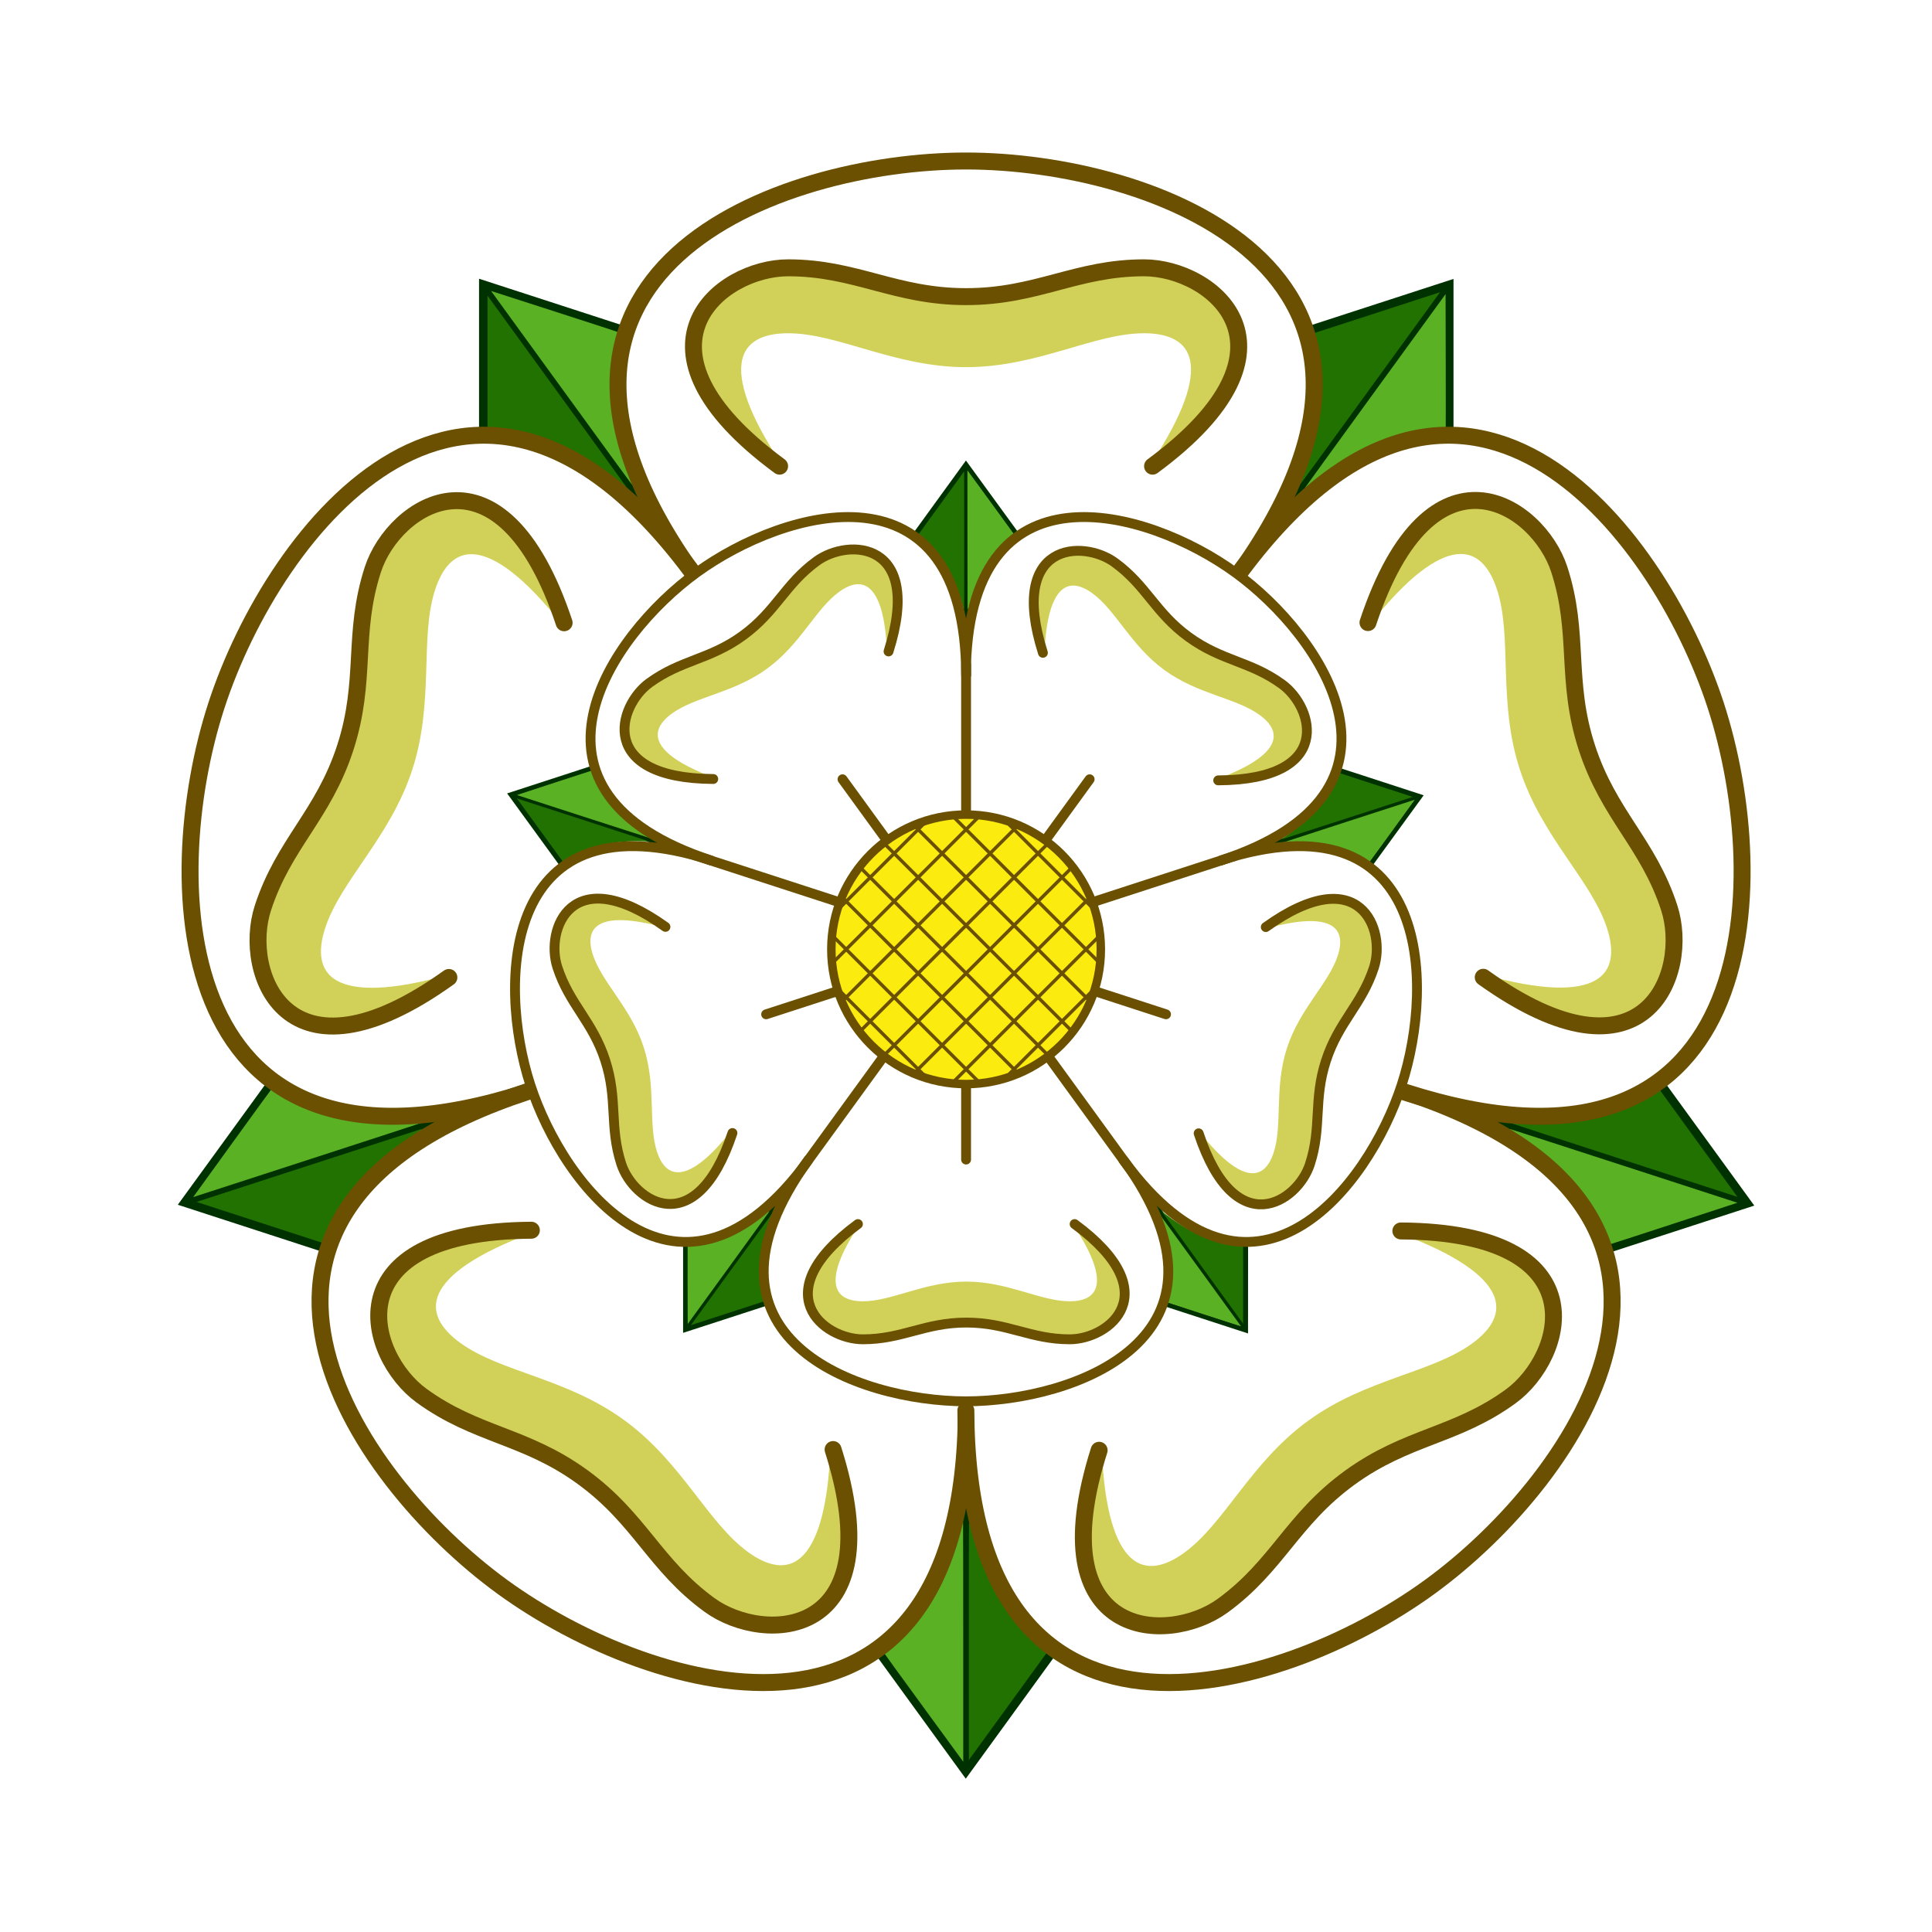 <svg:svg xmlns:dc="http://purl.org/dc/elements/1.1/" xmlns:ns1="http://sodipodi.sourceforge.net/DTD/sodipodi-0.dtd" xmlns:ns2="http://www.inkscape.org/namespaces/inkscape" xmlns:ns4="http://creativecommons.org/ns#" xmlns:ns6="http://www.openswatchbook.org/uri/2009/osb" xmlns:rdf="http://www.w3.org/1999/02/22-rdf-syntax-ns#" xmlns:svg="http://www.w3.org/2000/svg" height="1139.584" id="svg2985" version="1.1" viewBox="-104.814 -89.965 1139.584 1139.584" width="1139.584" ns1:docname="YorkshireRose.svg" ns2:version="0.91 r13725">
  <svg:defs id="defs2989">
    <svg:linearGradient id="linearGradient6445" ns6:paint="solid">
      <svg:stop id="stop6447" offset="0" style="stop-color:#000000;stop-opacity:1;" />
    </svg:linearGradient>
    <svg:linearGradient id="linearGradient5439" ns6:paint="solid">
      <svg:stop id="stop5441" offset="0" style="stop-color:#93b76b;stop-opacity:1;" />
    </svg:linearGradient>
    <svg:filter id="filter5728" ns2:collect="always">
      <svg:feGaussianBlur id="feGaussianBlur5730" stdDeviation="3.29" ns2:collect="always" />
    </svg:filter>
  </svg:defs>
  <ns1:namedview bordercolor="#666666" borderopacity="1" fit-margin-bottom="0" fit-margin-left="0" fit-margin-right="0" fit-margin-top="0" gridtolerance="10" guidetolerance="10" id="namedview2987" objecttolerance="10" pagecolor="#ffffff" showgrid="false" showguides="true" ns2:current-layer="svg2985" ns2:cx="182.45979" ns2:cy="498.90683" ns2:guide-bbox="true" ns2:pageopacity="0" ns2:pageshadow="2" ns2:window-height="837" ns2:window-maximized="1" ns2:window-width="1600" ns2:window-x="-8" ns2:window-y="-8" ns2:zoom="0.522">
    <ns2:grid id="grid2995" originx="-534.973" originy="-101.093" type="xygrid" />
  </ns1:namedview>
  <svg:g id="g4256" transform="translate(2.186,0)">
    <svg:g id="g5864" style="stroke-linecap:round" transform="matrix(-0.809,0.588,-0.588,-0.809,1630.407,375.715)" ns2:transform-center-x="0.15805084" ns2:transform-center-y="397.64079">
      <svg:path d="m 1182.582,358.697 100.599,-138.463" id="path5866" style="fill:none;stroke:#003100;stroke-width:5;stroke-linecap:round;stroke-linejoin:miter;stroke-miterlimit:4;stroke-dasharray:none;stroke-opacity:1" ns1:nodetypes="cc" ns2:connector-curvature="0" />
      <svg:path d="m 1197.538,335.154 c 0.148,-0.121 18.871,-25.828 41.607,-57.126 l 41.334,-56.908 -38.171,12.301 c -20.994,6.765 -38.205,12.367 -38.245,12.45 -0.041,0.081 0.452,2.319 1.097,4.973 3.775,15.546 4.357,30.968 1.801,47.642 -1.627,10.611 -4.641,22.284 -8.395,32.515 -1.396,3.805 -1.597,4.613 -1.03,4.151 l 0,0 z" id="path5868" style="fill:#217200;fill-opacity:1;stroke:none;stroke-linecap:round" ns2:connector-curvature="0" />
      <svg:path d="m 1285,305 0,-87 -82.742,26.884" id="path5870" style="fill:none;stroke:#003100;stroke-width:5;stroke-linecap:round;stroke-linejoin:miter;stroke-miterlimit:4;stroke-dasharray:none;stroke-opacity:1" ns1:nodetypes="ccc" ns2:connector-curvature="0" />
      <svg:path d="m 1200.001,337.651 c 0.069,-0.178 18.732,-25.929 41.473,-57.223 l 41.347,-56.899 0.096,40.104 c 0.054,22.057 0.044,40.156 -0.022,40.221 -0.064,0.064 -2.345,0.287 -5.069,0.494 -15.951,1.214 -30.799,5.425 -45.866,13.01 -9.588,4.826 -19.759,11.3 -28.33,18.032 -3.188,2.504 -3.894,2.944 -3.63,2.263 l 0,0 z" id="path5872" style="fill:#5ab124;fill-opacity:1;stroke:none;stroke-linecap:round" ns2:connector-curvature="0" />
    </svg:g>
    <svg:g id="g5854" style="stroke-linecap:round" transform="matrix(-0.809,-0.588,0.588,-0.809,913.309,1551.286)" ns2:transform-center-x="378.20329" ns2:transform-center-y="127.86584">
      <svg:path d="m 1182.582,358.697 100.599,-138.463" id="path5856" style="fill:none;stroke:#003100;stroke-width:5;stroke-linecap:round;stroke-linejoin:miter;stroke-miterlimit:4;stroke-dasharray:none;stroke-opacity:1" ns1:nodetypes="cc" ns2:connector-curvature="0" />
      <svg:path d="m 1197.538,335.154 c 0.148,-0.121 18.871,-25.828 41.607,-57.126 l 41.334,-56.908 -38.171,12.301 c -20.994,6.765 -38.205,12.367 -38.245,12.45 -0.041,0.081 0.452,2.319 1.097,4.973 3.775,15.546 4.357,30.968 1.801,47.642 -1.627,10.611 -4.641,22.284 -8.395,32.515 -1.396,3.805 -1.597,4.613 -1.03,4.151 l 0,0 z" id="path5858" style="fill:#217200;fill-opacity:1;stroke:none;stroke-linecap:round" ns2:connector-curvature="0" />
      <svg:path d="m 1285,305 0,-87 -82.742,26.884" id="path5860" style="fill:none;stroke:#003100;stroke-width:5;stroke-linecap:round;stroke-linejoin:miter;stroke-miterlimit:4;stroke-dasharray:none;stroke-opacity:1" ns1:nodetypes="ccc" ns2:connector-curvature="0" />
      <svg:path d="m 1200.001,337.651 c 0.069,-0.178 18.732,-25.929 41.473,-57.223 l 41.347,-56.899 0.096,40.104 c 0.054,22.057 0.044,40.156 -0.022,40.221 -0.064,0.064 -2.345,0.287 -5.069,0.494 -15.951,1.214 -30.799,5.425 -45.866,13.01 -9.588,4.826 -19.759,11.3 -28.33,18.032 -3.188,2.504 -3.894,2.944 -3.63,2.263 l 0,0 z" id="path5862" style="fill:#5ab124;fill-opacity:1;stroke:none;stroke-linecap:round" ns2:connector-curvature="0" />
    </svg:g>
    <svg:g id="g5844" style="stroke-linecap:round" transform="matrix(0.309,-0.951,0.951,0.309,-426.321,1232.556)" ns2:transform-center-x="233.66344" ns2:transform-center-y="-321.74457">
      <svg:path d="m 1182.582,358.697 100.599,-138.463" id="path5846" style="fill:none;stroke:#003100;stroke-width:5;stroke-linecap:round;stroke-linejoin:miter;stroke-miterlimit:4;stroke-dasharray:none;stroke-opacity:1" ns1:nodetypes="cc" ns2:connector-curvature="0" />
      <svg:path d="m 1197.538,335.154 c 0.148,-0.121 18.871,-25.828 41.607,-57.126 l 41.334,-56.908 -38.171,12.301 c -20.994,6.765 -38.205,12.367 -38.245,12.45 -0.041,0.081 0.452,2.319 1.097,4.973 3.775,15.546 4.357,30.968 1.801,47.642 -1.627,10.611 -4.641,22.284 -8.395,32.515 -1.396,3.805 -1.597,4.613 -1.03,4.151 l 0,0 z" id="path5848" style="fill:#217200;fill-opacity:1;stroke:none;stroke-linecap:round" ns2:connector-curvature="0" />
      <svg:path d="m 1285,305 0,-87 -82.742,26.884" id="path5850" style="fill:none;stroke:#003100;stroke-width:5;stroke-linecap:round;stroke-linejoin:miter;stroke-miterlimit:4;stroke-dasharray:none;stroke-opacity:1" ns1:nodetypes="ccc" ns2:connector-curvature="0" />
      <svg:path d="m 1200.001,337.651 c 0.069,-0.178 18.732,-25.929 41.473,-57.223 l 41.347,-56.899 0.096,40.104 c 0.054,22.057 0.044,40.156 -0.022,40.221 -0.064,0.064 -2.345,0.287 -5.069,0.494 -15.951,1.214 -30.799,5.425 -45.866,13.01 -9.588,4.826 -19.759,11.3 -28.33,18.032 -3.188,2.504 -3.894,2.944 -3.63,2.263 l 0,0 z" id="path5852" style="fill:#5ab124;fill-opacity:1;stroke:none;stroke-linecap:round" ns2:connector-curvature="0" />
    </svg:g>
    <svg:path d="m 292.841,410 170,-120 170,120 -70,200 -205,0 z" id="path6303" style="fill:#ffffff;fill-opacity:1;stroke:none;stroke-width:1px;stroke-linecap:round;stroke-linejoin:miter;stroke-opacity:1" ns1:nodetypes="cccccc" ns2:connector-curvature="0" />
    <svg:g id="g5838" style="stroke-linecap:round" transform="translate(-537.159,-140)" ns2:transform-center-x="-233.79125" ns2:transform-center-y="-321.65165">
      <svg:path d="m 1182.582,358.697 100.599,-138.463" id="path2999-1-7" style="fill:none;stroke:#003100;stroke-width:5;stroke-linecap:round;stroke-linejoin:miter;stroke-miterlimit:4;stroke-dasharray:none;stroke-opacity:1" ns1:nodetypes="cc" ns2:connector-curvature="0" />
      <svg:path d="m 1197.538,335.154 c 0.148,-0.121 18.871,-25.828 41.607,-57.126 l 41.334,-56.908 -38.171,12.301 c -20.994,6.765 -38.205,12.367 -38.245,12.45 -0.041,0.081 0.452,2.319 1.097,4.973 3.775,15.546 4.357,30.968 1.801,47.642 -1.627,10.611 -4.641,22.284 -8.395,32.515 -1.396,3.805 -1.597,4.613 -1.03,4.151 l 0,0 z" id="path5816" style="fill:#217200;fill-opacity:1;stroke:none;stroke-linecap:round" ns2:connector-curvature="0" />
      <svg:path d="m 1285,305 0,-87 -82.742,26.884" id="path5792" style="fill:none;stroke:#003100;stroke-width:5;stroke-linecap:round;stroke-linejoin:miter;stroke-miterlimit:4;stroke-dasharray:none;stroke-opacity:1" ns1:nodetypes="ccc" ns2:connector-curvature="0" />
      <svg:path d="m 1200.001,337.651 c 0.069,-0.178 18.732,-25.929 41.473,-57.223 l 41.347,-56.899 0.096,40.104 c 0.054,22.057 0.044,40.156 -0.022,40.221 -0.064,0.064 -2.345,0.287 -5.069,0.494 -15.951,1.214 -30.799,5.425 -45.866,13.01 -9.588,4.826 -19.759,11.3 -28.33,18.032 -3.188,2.504 -3.894,2.944 -3.63,2.263 l 0,0 z" id="path5814" style="fill:#5ab124;fill-opacity:1;stroke:none;stroke-linecap:round" ns2:connector-curvature="0" />
    </svg:g>
    <svg:g id="g5874" style="stroke-linecap:round" transform="matrix(0.309,0.951,-0.951,0.309,733.968,-669.557)" ns2:transform-center-x="-378.15449" ns2:transform-center-y="128.16651">
      <svg:path d="m 1182.582,358.697 100.599,-138.463" id="path5876" style="fill:none;stroke:#003100;stroke-width:5;stroke-linecap:round;stroke-linejoin:miter;stroke-miterlimit:4;stroke-dasharray:none;stroke-opacity:1" ns1:nodetypes="cc" ns2:connector-curvature="0" />
      <svg:path d="m 1197.538,335.154 c 0.148,-0.121 18.871,-25.828 41.607,-57.126 l 41.334,-56.908 -38.171,12.301 c -20.994,6.765 -38.205,12.367 -38.245,12.45 -0.041,0.081 0.452,2.319 1.097,4.973 3.775,15.546 4.357,30.968 1.801,47.642 -1.627,10.611 -4.641,22.284 -8.395,32.515 -1.396,3.805 -1.597,4.613 -1.03,4.151 l 0,0 z" id="path5878" style="fill:#217200;fill-opacity:1;stroke:none;stroke-linecap:round" ns2:connector-curvature="0" />
      <svg:path d="m 1285,305 0,-87 -82.742,26.884" id="path5880" style="fill:none;stroke:#003100;stroke-width:5;stroke-linecap:round;stroke-linejoin:miter;stroke-miterlimit:4;stroke-dasharray:none;stroke-opacity:1" ns1:nodetypes="ccc" ns2:connector-curvature="0" />
      <svg:path d="m 1200.001,337.651 c 0.069,-0.178 18.732,-25.929 41.473,-57.223 l 41.347,-56.899 0.096,40.104 c 0.054,22.057 0.044,40.156 -0.022,40.221 -0.064,0.064 -2.345,0.287 -5.069,0.494 -15.951,1.214 -30.799,5.425 -45.866,13.01 -9.588,4.826 -19.759,11.3 -28.33,18.032 -3.188,2.504 -3.894,2.944 -3.63,2.263 l 0,0 z" id="path5882" style="fill:#5ab124;fill-opacity:1;stroke:none;stroke-linecap:round" ns2:connector-curvature="0" />
    </svg:g>
    <svg:g id="g5637" style="fill:#ffffff;fill-opacity:1;stroke:#6a5000;stroke-linecap:round;stroke-opacity:1" transform="translate(-537.159,-140)" ns2:transform-center-y="-16.253018">
      <svg:path d="m 840,390 c -130,-180 50,-245 160,-245 110,0 290,65 160,245" id="path5479" style="fill:#ffffff;fill-opacity:1;stroke:#6a5000;stroke-width:10;stroke-linecap:round;stroke-linejoin:miter;stroke-miterlimit:4;stroke-dasharray:none;stroke-opacity:1" ns1:nodetypes="czc" ns2:connector-curvature="0" ns2:transform-center-y="-342.5" />
      <svg:path d="M 741.325,694.185 C 529.962,762.2 523.767,570.923 557.759,466.307 591.751,361.691 709.192,210.587 840.21,389.847" id="path5629" style="fill:#ffffff;fill-opacity:1;stroke:#6a5000;stroke-width:10;stroke-linecap:round;stroke-linejoin:miter;stroke-miterlimit:4;stroke-dasharray:none;stroke-opacity:1" ns1:nodetypes="czc" ns2:connector-curvature="0" ns2:transform-center-x="308.76435" ns2:transform-center-y="-102.39031" />
      <svg:path d="M 1000.13,882.029 C 999.501,1104.064 815.672,1050.849 726.68,986.193 637.688,921.537 530.271,763.149 741.245,693.938" id="path5631" style="fill:#ffffff;fill-opacity:1;stroke:#6a5000;stroke-width:10;stroke-linecap:round;stroke-linejoin:miter;stroke-miterlimit:4;stroke-dasharray:none;stroke-opacity:1" ns1:nodetypes="czc" ns2:connector-curvature="0" ns2:transform-center-x="190.47535" ns2:transform-center-y="258.21602" />
      <svg:path d="m 1258.755,693.938 c 210.974,69.211 103.556,227.598 14.565,292.255 -88.992,64.656 -272.821,117.872 -273.45,-104.164" id="path5633" style="fill:#ffffff;fill-opacity:1;stroke:#6a5000;stroke-width:10;stroke-linecap:round;stroke-linejoin:miter;stroke-miterlimit:4;stroke-dasharray:none;stroke-opacity:1" ns1:nodetypes="czc" ns2:connector-curvature="0" ns2:transform-center-x="-190.47534" ns2:transform-center-y="258.21603" />
      <svg:path d="m 1159.79,389.847 c 131.018,-179.26 248.46,-28.156 282.452,76.46 33.992,104.616 27.796,295.892 -183.566,227.878" id="path5635" style="fill:#ffffff;fill-opacity:1;stroke:#6a5000;stroke-width:10;stroke-linecap:round;stroke-linejoin:miter;stroke-miterlimit:4;stroke-dasharray:none;stroke-opacity:1" ns1:nodetypes="czc" ns2:connector-curvature="0" ns2:transform-center-x="-308.76437" ns2:transform-center-y="-102.39029" />
    </svg:g>
    <svg:g id="g6173" style="stroke-linecap:round" transform="matrix(-0.581,0,0,-0.581,1043.958,820.869)" ns2:transform-center-x="233.66344" ns2:transform-center-y="-321.74457">
      <svg:path d="m 1182.582,358.697 100.599,-138.463" id="path6175" style="fill:none;stroke:#003100;stroke-width:5;stroke-linecap:round;stroke-linejoin:miter;stroke-miterlimit:4;stroke-dasharray:none;stroke-opacity:1" ns1:nodetypes="cc" ns2:connector-curvature="0" />
      <svg:path d="m 1197.538,335.154 c 0.148,-0.121 18.871,-25.828 41.607,-57.126 l 41.334,-56.908 -38.171,12.301 c -20.994,6.765 -38.205,12.367 -38.245,12.45 -0.041,0.081 0.452,2.319 1.097,4.973 3.775,15.546 4.357,30.968 1.801,47.642 -1.627,10.611 -4.641,22.284 -8.395,32.515 -1.396,3.805 -1.597,4.613 -1.03,4.151 l 0,0 z" id="path6177" style="fill:#217200;fill-opacity:1;stroke:none;stroke-linecap:round" ns2:connector-curvature="0" />
      <svg:path d="m 1285,305 0,-87 -82.742,26.884" id="path6179" style="fill:none;stroke:#003100;stroke-width:5;stroke-linecap:round;stroke-linejoin:miter;stroke-miterlimit:4;stroke-dasharray:none;stroke-opacity:1" ns1:nodetypes="ccc" ns2:connector-curvature="0" />
      <svg:path d="m 1200.001,337.651 c 0.069,-0.178 18.732,-25.929 41.473,-57.223 l 41.347,-56.899 0.096,40.104 c 0.054,22.057 0.044,40.156 -0.022,40.221 -0.064,0.064 -2.345,0.287 -5.069,0.494 -15.951,1.214 -30.799,5.425 -45.866,13.01 -9.588,4.826 -19.759,11.3 -28.33,18.032 -3.188,2.504 -3.894,2.944 -3.63,2.263 l 0,0 z" id="path6181" style="fill:#5ab124;fill-opacity:1;stroke:none;stroke-linecap:round" ns2:connector-curvature="0" />
    </svg:g>
    <svg:path d="m 567.841,105 c -30,0 -63.001,20 -105,20 -42,0 -75,-20 -105,-20 -30,0 -45,20 -5,80 -95,-70 -35,-117 5,-117 40,0 63,17 105,17 41.999,0 65,-17 105,-17 40,0 100,47 5,117 40,-60 25,-80 -5,-80 z" id="path5672" style="fill:#d1d159;fill-opacity:1;stroke:#d1d159;stroke-width:3.2;stroke-linecap:round;stroke-linejoin:miter;stroke-miterlimit:4;stroke-dasharray:none;stroke-opacity:1;filter:url(#filter5728)" ns1:nodetypes="zzzczzscz" ns2:connector-curvature="0" />
    <svg:g id="g6203" style="stroke-linecap:round" transform="matrix(0.47,-0.342,0.342,0.47,-215.746,521.156)" ns2:transform-center-x="-378.15449" ns2:transform-center-y="128.16651">
      <svg:path d="m 1182.582,358.697 100.599,-138.463" id="path6205" style="fill:none;stroke:#003100;stroke-width:5;stroke-linecap:round;stroke-linejoin:miter;stroke-miterlimit:4;stroke-dasharray:none;stroke-opacity:1" ns1:nodetypes="cc" ns2:connector-curvature="0" />
      <svg:path d="m 1197.538,335.154 c 0.148,-0.121 18.871,-25.828 41.607,-57.126 l 41.334,-56.908 -38.171,12.301 c -20.994,6.765 -38.205,12.367 -38.245,12.45 -0.041,0.081 0.452,2.319 1.097,4.973 3.775,15.546 4.357,30.968 1.801,47.642 -1.627,10.611 -4.641,22.284 -8.395,32.515 -1.396,3.805 -1.597,4.613 -1.03,4.151 l 0,0 z" id="path6207" style="fill:#217200;fill-opacity:1;stroke:none;stroke-linecap:round" ns2:connector-curvature="0" />
      <svg:path d="m 1285,305 0,-87 -82.742,26.884" id="path6209" style="fill:none;stroke:#003100;stroke-width:5;stroke-linecap:round;stroke-linejoin:miter;stroke-miterlimit:4;stroke-dasharray:none;stroke-opacity:1" ns1:nodetypes="ccc" ns2:connector-curvature="0" />
      <svg:path d="m 1200.001,337.651 c 0.069,-0.178 18.732,-25.929 41.473,-57.223 l 41.347,-56.899 0.096,40.104 c 0.054,22.057 0.044,40.156 -0.022,40.221 -0.064,0.064 -2.345,0.287 -5.069,0.494 -15.951,1.214 -30.799,5.425 -45.866,13.01 -9.588,4.826 -19.759,11.3 -28.33,18.032 -3.188,2.504 -3.894,2.944 -3.63,2.263 l 0,0 z" id="path6211" style="fill:#5ab124;fill-opacity:1;stroke:none;stroke-linecap:round" ns2:connector-curvature="0" />
    </svg:g>
    <svg:path d="m 352.841,185 c -95,-70 -35,-117 5,-117 40,0 63,17 105,17 41.999,0 65,-17 105,-17 40,0 100,47 5,117" id="path5668" style="fill:none;stroke:#6a5000;stroke-width:10;stroke-linecap:round;stroke-linejoin:miter;stroke-miterlimit:4;stroke-dasharray:none;stroke-opacity:1" ns1:nodetypes="czzsc" ns2:connector-curvature="0" />
    <svg:g id="g5764" style="stroke-linecap:round" transform="matrix(0.309,-0.951,0.951,0.309,-426.321,1232.556)" ns2:transform-center-x="327.34386" ns2:transform-center-y="-109.75805">
      <svg:path d="m 1105,245 c -30,0 -63.001,20 -105,20 -42,0 -75,-20 -105,-20 -30,0 -45,20 -5,80 -95,-70 -35,-117 5,-117 40,0 63,17 105,17 41.999,0 65,-17 105,-17 40,0 100,47 5,117 40,-60 25,-80 -5,-80 z" id="path5766" style="fill:#d1d159;fill-opacity:1;stroke:#d1d159;stroke-width:3.2;stroke-linecap:round;stroke-linejoin:miter;stroke-miterlimit:4;stroke-dasharray:none;stroke-opacity:1;filter:url(#filter5728)" ns1:nodetypes="zzzczzscz" ns2:connector-curvature="0" />
      <svg:path d="m 890,325 c -95,-70 -35,-117 5,-117 40,0 63,17 105,17 41.999,0 65,-17 105,-17 40,0 100,47 5,117" id="path5768" style="fill:none;stroke:#6a5000;stroke-width:10;stroke-linecap:round;stroke-linejoin:miter;stroke-miterlimit:4;stroke-dasharray:none;stroke-opacity:1" ns1:nodetypes="czzsc" ns2:connector-curvature="0" />
    </svg:g>
    <svg:g id="g5770" style="stroke-linecap:round" transform="matrix(-0.809,-0.588,0.588,-0.809,913.309,1551.286)" ns2:transform-center-x="207.85891" ns2:transform-center-y="282.33571">
      <svg:path d="m 1105,245 c -30,0 -63.001,20 -105,20 -42,0 -75,-20 -105,-20 -30,0 -45,20 -5,80 -95,-70 -35,-117 5,-117 40,0 63,17 105,17 41.999,0 65,-17 105,-17 40,0 100,47 5,117 40,-60 25,-80 -5,-80 z" id="path5772" style="fill:#d1d159;fill-opacity:1;stroke:#d1d159;stroke-width:3.2;stroke-linecap:round;stroke-linejoin:miter;stroke-miterlimit:4;stroke-dasharray:none;stroke-opacity:1;filter:url(#filter5728)" ns1:nodetypes="zzzczzscz" ns2:connector-curvature="0" />
      <svg:path d="m 890,325 c -95,-70 -35,-117 5,-117 40,0 63,17 105,17 41.999,0 65,-17 105,-17 40,0 100,47 5,117" id="path5774" style="fill:none;stroke:#6a5000;stroke-width:10;stroke-linecap:round;stroke-linejoin:miter;stroke-miterlimit:4;stroke-dasharray:none;stroke-opacity:1" ns1:nodetypes="czzsc" ns2:connector-curvature="0" />
    </svg:g>
    <svg:g id="g6183" style="stroke-linecap:round" transform="matrix(-0.18,0.553,-0.553,-0.18,979.543,23.194)" ns2:transform-center-x="378.20329" ns2:transform-center-y="127.86584">
      <svg:path d="m 1182.582,358.697 100.599,-138.463" id="path6185" style="fill:none;stroke:#003100;stroke-width:5;stroke-linecap:round;stroke-linejoin:miter;stroke-miterlimit:4;stroke-dasharray:none;stroke-opacity:1" ns1:nodetypes="cc" ns2:connector-curvature="0" />
      <svg:path d="m 1197.538,335.154 c 0.148,-0.121 18.871,-25.828 41.607,-57.126 l 41.334,-56.908 -38.171,12.301 c -20.994,6.765 -38.205,12.367 -38.245,12.45 -0.041,0.081 0.452,2.319 1.097,4.973 3.775,15.546 4.357,30.968 1.801,47.642 -1.627,10.611 -4.641,22.284 -8.395,32.515 -1.396,3.805 -1.597,4.613 -1.03,4.151 l 0,0 z" id="path6187" style="fill:#217200;fill-opacity:1;stroke:none;stroke-linecap:round" ns2:connector-curvature="0" />
      <svg:path d="m 1285,305 0,-87 -82.742,26.884" id="path6189" style="fill:none;stroke:#003100;stroke-width:5;stroke-linecap:round;stroke-linejoin:miter;stroke-miterlimit:4;stroke-dasharray:none;stroke-opacity:1" ns1:nodetypes="ccc" ns2:connector-curvature="0" />
      <svg:path d="m 1200.001,337.651 c 0.069,-0.178 18.732,-25.929 41.473,-57.223 l 41.347,-56.899 0.096,40.104 c 0.054,22.057 0.044,40.156 -0.022,40.221 -0.064,0.064 -2.345,0.287 -5.069,0.494 -15.951,1.214 -30.799,5.425 -45.866,13.01 -9.588,4.826 -19.759,11.3 -28.33,18.032 -3.188,2.504 -3.894,2.944 -3.63,2.263 l 0,0 z" id="path6191" style="fill:#5ab124;fill-opacity:1;stroke:none;stroke-linecap:round" ns2:connector-curvature="0" />
    </svg:g>
    <svg:g id="g5776" style="stroke-linecap:round" transform="matrix(-0.809,0.588,-0.588,-0.809,1630.407,375.715)" ns2:transform-center-x="-207.85893" ns2:transform-center-y="282.33572">
      <svg:path d="m 1105,245 c -30,0 -63.001,20 -105,20 -42,0 -75,-20 -105,-20 -30,0 -45,20 -5,80 -95,-70 -35,-117 5,-117 40,0 63,17 105,17 41.999,0 65,-17 105,-17 40,0 100,47 5,117 40,-60 25,-80 -5,-80 z" id="path5778" style="fill:#d1d159;fill-opacity:1;stroke:#d1d159;stroke-width:3.2;stroke-linecap:round;stroke-linejoin:miter;stroke-miterlimit:4;stroke-dasharray:none;stroke-opacity:1;filter:url(#filter5728)" ns1:nodetypes="zzzczzscz" ns2:connector-curvature="0" />
      <svg:path d="m 890,325 c -95,-70 -35,-117 5,-117 40,0 63,17 105,17 41.999,0 65,-17 105,-17 40,0 100,47 5,117" id="path5780" style="fill:none;stroke:#6a5000;stroke-width:10;stroke-linecap:round;stroke-linejoin:miter;stroke-miterlimit:4;stroke-dasharray:none;stroke-opacity:1" ns1:nodetypes="czzsc" ns2:connector-curvature="0" />
    </svg:g>
    <svg:g id="g6193" style="stroke-linecap:round" transform="matrix(0.47,0.342,-0.342,0.47,201.003,-162.039)" ns2:transform-center-x="0.15805084" ns2:transform-center-y="397.64079">
      <svg:path d="m 1182.582,358.697 100.599,-138.463" id="path6195" style="fill:none;stroke:#003100;stroke-width:5;stroke-linecap:round;stroke-linejoin:miter;stroke-miterlimit:4;stroke-dasharray:none;stroke-opacity:1" ns1:nodetypes="cc" ns2:connector-curvature="0" />
      <svg:path d="m 1197.538,335.154 c 0.148,-0.121 18.871,-25.828 41.607,-57.126 l 41.334,-56.908 -38.171,12.301 c -20.994,6.765 -38.205,12.367 -38.245,12.45 -0.041,0.081 0.452,2.319 1.097,4.973 3.775,15.546 4.357,30.968 1.801,47.642 -1.627,10.611 -4.641,22.284 -8.395,32.515 -1.396,3.805 -1.597,4.613 -1.03,4.151 l 0,0 z" id="path6197" style="fill:#217200;fill-opacity:1;stroke:none;stroke-linecap:round" ns2:connector-curvature="0" />
      <svg:path d="m 1285,305 0,-87 -82.742,26.884" id="path6199" style="fill:none;stroke:#003100;stroke-width:5;stroke-linecap:round;stroke-linejoin:miter;stroke-miterlimit:4;stroke-dasharray:none;stroke-opacity:1" ns1:nodetypes="ccc" ns2:connector-curvature="0" />
      <svg:path d="m 1200.001,337.651 c 0.069,-0.178 18.732,-25.929 41.473,-57.223 l 41.347,-56.899 0.096,40.104 c 0.054,22.057 0.044,40.156 -0.022,40.221 -0.064,0.064 -2.345,0.287 -5.069,0.494 -15.951,1.214 -30.799,5.425 -45.866,13.01 -9.588,4.826 -19.759,11.3 -28.33,18.032 -3.188,2.504 -3.894,2.944 -3.63,2.263 l 0,0 z" id="path6201" style="fill:#5ab124;fill-opacity:1;stroke:none;stroke-linecap:round" ns2:connector-curvature="0" />
    </svg:g>
    <svg:g id="g5782" style="stroke-linecap:round" transform="matrix(0.309,0.951,-0.951,0.309,733.968,-669.557)" ns2:transform-center-x="-327.34387" ns2:transform-center-y="-109.75814">
      <svg:path d="m 1105,245 c -30,0 -63.001,20 -105,20 -42,0 -75,-20 -105,-20 -30,0 -45,20 -5,80 -95,-70 -35,-117 5,-117 40,0 63,17 105,17 41.999,0 65,-17 105,-17 40,0 100,47 5,117 40,-60 25,-80 -5,-80 z" id="path5784" style="fill:#d1d159;fill-opacity:1;stroke:#d1d159;stroke-width:3.2;stroke-linecap:round;stroke-linejoin:miter;stroke-miterlimit:4;stroke-dasharray:none;stroke-opacity:1;filter:url(#filter5728)" ns1:nodetypes="zzzczzscz" ns2:connector-curvature="0" />
      <svg:path d="m 890,325 c -95,-70 -35,-117 5,-117 40,0 63,17 105,17 41.999,0 65,-17 105,-17 40,0 100,47 5,117" id="path5786" style="fill:none;stroke:#6a5000;stroke-width:10;stroke-linecap:round;stroke-linejoin:miter;stroke-miterlimit:4;stroke-dasharray:none;stroke-opacity:1" ns1:nodetypes="czzsc" ns2:connector-curvature="0" />
    </svg:g>
    <svg:g id="g6123" style="stroke-linecap:round" transform="matrix(-0.18,-0.553,0.553,-0.18,305.229,1128.627)" ns2:transform-center-x="-233.79125" ns2:transform-center-y="-321.65165">
      <svg:path d="m 1182.582,358.697 100.599,-138.463" id="path6125" style="fill:none;stroke:#003100;stroke-width:5;stroke-linecap:round;stroke-linejoin:miter;stroke-miterlimit:4;stroke-dasharray:none;stroke-opacity:1" ns1:nodetypes="cc" ns2:connector-curvature="0" />
      <svg:path d="m 1197.538,335.154 c 0.148,-0.121 18.871,-25.828 41.607,-57.126 l 41.334,-56.908 -38.171,12.301 c -20.994,6.765 -38.205,12.367 -38.245,12.45 -0.041,0.081 0.452,2.319 1.097,4.973 3.775,15.546 4.357,30.968 1.801,47.642 -1.627,10.611 -4.641,22.284 -8.395,32.515 -1.396,3.805 -1.597,4.613 -1.03,4.151 l 0,0 z" id="path6127" style="fill:#217200;fill-opacity:1;stroke:none;stroke-linecap:round" ns2:connector-curvature="0" />
      <svg:path d="m 1285,305 0,-87 -82.742,26.884" id="path6129" style="fill:none;stroke:#003100;stroke-width:5;stroke-linecap:round;stroke-linejoin:miter;stroke-miterlimit:4;stroke-dasharray:none;stroke-opacity:1" ns1:nodetypes="ccc" ns2:connector-curvature="0" />
      <svg:path d="m 1200.001,337.651 c 0.069,-0.178 18.732,-25.929 41.473,-57.223 l 41.347,-56.899 0.096,40.104 c 0.054,22.057 0.044,40.156 -0.022,40.221 -0.064,0.064 -2.345,0.287 -5.069,0.494 -15.951,1.214 -30.799,5.425 -45.866,13.01 -9.588,4.826 -19.759,11.3 -28.33,18.032 -3.188,2.504 -3.894,2.944 -3.63,2.263 l 0,0 z" id="path6131" style="fill:#5ab124;fill-opacity:1;stroke:none;stroke-linecap:round" ns2:connector-curvature="0" />
    </svg:g>
    <svg:path d="M 369.934,594.305 C 293.791,698.485 225.539,610.669 205.784,549.87 186.029,489.071 189.63,377.909 312.465,417.436" id="path6135" style="fill:#ffffff;fill-opacity:1;stroke:#6a5000;stroke-width:5.812;stroke-linecap:round;stroke-linejoin:miter;stroke-miterlimit:4;stroke-dasharray:none;stroke-opacity:1" ns1:nodetypes="czc" ns2:connector-curvature="0" ns2:transform-center-y="-342.5" />
    <svg:path d="m 555.783,594.217 c 75.551,104.609 -29.058,142.384 -92.986,142.384 -63.928,0 -168.537,-37.775 -92.986,-142.384" id="path6137" style="fill:#ffffff;fill-opacity:1;stroke:#6a5000;stroke-width:5.812;stroke-linecap:round;stroke-linejoin:miter;stroke-miterlimit:4;stroke-dasharray:none;stroke-opacity:1" ns1:nodetypes="czc" ns2:connector-curvature="0" ns2:transform-center-x="308.76435" ns2:transform-center-y="-102.39031" />
    <svg:path d="m 613.129,417.436 c 122.835,-39.527 126.436,71.635 106.681,132.434 -19.755,60.799 -88.007,148.615 -164.15,44.435" id="path6139" style="fill:#ffffff;fill-opacity:1;stroke:#6a5000;stroke-width:5.812;stroke-linecap:round;stroke-linejoin:miter;stroke-miterlimit:4;stroke-dasharray:none;stroke-opacity:1" ns1:nodetypes="czc" ns2:connector-curvature="0" ns2:transform-center-x="190.47535" ns2:transform-center-y="258.21602" />
    <svg:path d="m 462.722,308.269 c 0.366,-129.038 107.2,-98.111 158.918,-60.536 51.718,37.576 114.145,129.624 -8.464,169.847" id="path6141" style="fill:#ffffff;fill-opacity:1;stroke:#6a5000;stroke-width:5.812;stroke-linecap:round;stroke-linejoin:miter;stroke-miterlimit:4;stroke-dasharray:none;stroke-opacity:1" ns1:nodetypes="czc" ns2:connector-curvature="0" ns2:transform-center-x="-190.47534" ns2:transform-center-y="258.21603" />
    <svg:path d="M 312.419,417.58 C 189.809,377.357 252.236,285.309 303.954,247.733 355.673,210.157 462.507,179.23 462.873,308.269" id="path6143" style="fill:#ffffff;fill-opacity:1;stroke:#6a5000;stroke-width:5.812;stroke-linecap:round;stroke-linejoin:miter;stroke-miterlimit:4;stroke-dasharray:none;stroke-opacity:1" ns1:nodetypes="czc" ns2:connector-curvature="0" ns2:transform-center-x="-308.76437" ns2:transform-center-y="-102.39029" />
    <svg:path d="m 462.841,302 0,110" id="path2999" style="fill:none;stroke:#6a5000;stroke-width:5.812;stroke-linecap:round;stroke-linejoin:miter;stroke-miterlimit:4;stroke-dasharray:none;stroke-opacity:1" ns1:nodetypes="cc" ns2:connector-curvature="0" ns2:transform-center-y="-125" />
    <svg:path d="m 1105,245 c -30,0 -63.001,20 -105,20 -42,0 -75,-20 -105,-20 -30,0 -45,20 -5,80 -95,-70 -35,-117 5,-117 40,0 63,17 105,17 41.999,0 65,-17 105,-17 40,0 100,47 5,117 40,-60 25,-80 -5,-80 z" id="path6145" style="fill:#d1d159;fill-opacity:1;stroke:#d1d159;stroke-width:3.2;stroke-linecap:round;stroke-linejoin:miter;stroke-miterlimit:4;stroke-dasharray:none;stroke-opacity:1;filter:url(#filter5728)" transform="matrix(-0.18,-0.553,0.553,-0.18,305.229,1128.627)" ns1:nodetypes="zzzczzscz" ns2:connector-curvature="0" />
    <svg:path d="m 325.028,578.343 c -21.629,65.079 -58.382,40.357 -65.566,18.248 -7.184,-22.109 -1.918,-37.874 -9.461,-61.088 -7.543,-23.214 -21.069,-32.874 -28.253,-54.982 -7.184,-22.109 8.019,-63.712 63.77,-23.775" id="path6147" style="fill:none;stroke:#6a5000;stroke-width:5.812;stroke-linecap:round;stroke-linejoin:miter;stroke-miterlimit:4;stroke-dasharray:none;stroke-opacity:1" ns1:nodetypes="czzsc" ns2:connector-curvature="0" />
    <svg:g id="g6149" style="stroke-linecap:round" transform="matrix(-0.581,0,0,-0.581,1043.958,820.869)" ns2:transform-center-x="327.34386" ns2:transform-center-y="-109.75805">
      <svg:path d="m 1105,245 c -30,0 -63.001,20 -105,20 -42,0 -75,-20 -105,-20 -30,0 -45,20 -5,80 -95,-70 -35,-117 5,-117 40,0 63,17 105,17 41.999,0 65,-17 105,-17 40,0 100,47 5,117 40,-60 25,-80 -5,-80 z" id="path6151" style="fill:#d1d159;fill-opacity:1;stroke:#d1d159;stroke-width:3.2;stroke-linecap:round;stroke-linejoin:miter;stroke-miterlimit:4;stroke-dasharray:none;stroke-opacity:1;filter:url(#filter5728)" ns1:nodetypes="zzzczzscz" ns2:connector-curvature="0" />
      <svg:path d="m 890,325 c -95,-70 -35,-117 5,-117 40,0 63,17 105,17 41.999,0 65,-17 105,-17 40,0 100,47 5,117" id="path6153" style="fill:none;stroke:#6a5000;stroke-width:10;stroke-linecap:round;stroke-linejoin:miter;stroke-miterlimit:4;stroke-dasharray:none;stroke-opacity:1" ns1:nodetypes="czzsc" ns2:connector-curvature="0" />
    </svg:g>
    <svg:g id="g6155" style="stroke-linecap:round" transform="matrix(-0.18,0.553,-0.553,-0.18,979.543,23.194)" ns2:transform-center-x="207.85891" ns2:transform-center-y="282.33571">
      <svg:path d="m 1105,245 c -30,0 -63.001,20 -105,20 -42,0 -75,-20 -105,-20 -30,0 -45,20 -5,80 -95,-70 -35,-117 5,-117 40,0 63,17 105,17 41.999,0 65,-17 105,-17 40,0 100,47 5,117 40,-60 25,-80 -5,-80 z" id="path6157" style="fill:#d1d159;fill-opacity:1;stroke:#d1d159;stroke-width:3.2;stroke-linecap:round;stroke-linejoin:miter;stroke-miterlimit:4;stroke-dasharray:none;stroke-opacity:1;filter:url(#filter5728)" ns1:nodetypes="zzzczzscz" ns2:connector-curvature="0" />
      <svg:path d="m 890,325 c -95,-70 -35,-117 5,-117 40,0 63,17 105,17 41.999,0 65,-17 105,-17 40,0 100,47 5,117" id="path6159" style="fill:none;stroke:#6a5000;stroke-width:10;stroke-linecap:round;stroke-linejoin:miter;stroke-miterlimit:4;stroke-dasharray:none;stroke-opacity:1" ns1:nodetypes="czzsc" ns2:connector-curvature="0" />
    </svg:g>
    <svg:g id="g6161" style="stroke-linecap:round" transform="matrix(0.47,0.342,-0.342,0.47,201.003,-162.039)" ns2:transform-center-x="-207.85893" ns2:transform-center-y="282.33572">
      <svg:path d="m 1105,245 c -30,0 -63.001,20 -105,20 -42,0 -75,-20 -105,-20 -30,0 -45,20 -5,80 -95,-70 -35,-117 5,-117 40,0 63,17 105,17 41.999,0 65,-17 105,-17 40,0 100,47 5,117 40,-60 25,-80 -5,-80 z" id="path6163" style="fill:#d1d159;fill-opacity:1;stroke:#d1d159;stroke-width:3.2;stroke-linecap:round;stroke-linejoin:miter;stroke-miterlimit:4;stroke-dasharray:none;stroke-opacity:1;filter:url(#filter5728)" ns1:nodetypes="zzzczzscz" ns2:connector-curvature="0" />
      <svg:path d="m 890,325 c -95,-70 -35,-117 5,-117 40,0 63,17 105,17 41.999,0 65,-17 105,-17 40,0 100,47 5,117" id="path6165" style="fill:none;stroke:#6a5000;stroke-width:10;stroke-linecap:round;stroke-linejoin:miter;stroke-miterlimit:4;stroke-dasharray:none;stroke-opacity:1" ns1:nodetypes="czzsc" ns2:connector-curvature="0" />
    </svg:g>
    <svg:g id="g6167" style="stroke-linecap:round" transform="matrix(0.47,-0.342,0.342,0.47,-215.746,521.156)" ns2:transform-center-x="-327.34387" ns2:transform-center-y="-109.75814">
      <svg:path d="m 1105,245 c -30,0 -63.001,20 -105,20 -42,0 -75,-20 -105,-20 -30,0 -45,20 -5,80 -95,-70 -35,-117 5,-117 40,0 63,17 105,17 41.999,0 65,-17 105,-17 40,0 100,47 5,117 40,-60 25,-80 -5,-80 z" id="path6169" style="fill:#d1d159;fill-opacity:1;stroke:#d1d159;stroke-width:3.2;stroke-linecap:round;stroke-linejoin:miter;stroke-miterlimit:4;stroke-dasharray:none;stroke-opacity:1;filter:url(#filter5728)" ns1:nodetypes="zzzczzscz" ns2:connector-curvature="0" />
      <svg:path d="m 890,325 c -95,-70 -35,-117 5,-117 40,0 63,17 105,17 41.999,0 65,-17 105,-17 40,0 100,47 5,117" id="path6171" style="fill:none;stroke:#6a5000;stroke-width:10;stroke-linecap:round;stroke-linejoin:miter;stroke-miterlimit:4;stroke-dasharray:none;stroke-opacity:1" ns1:nodetypes="czzsc" ns2:connector-curvature="0" />
    </svg:g>
    <svg:path d="m 298.015,412.963 104.616,33.992" id="path6310" style="fill:none;stroke:#6a5000;stroke-width:5.812;stroke-linecap:round;stroke-linejoin:miter;stroke-miterlimit:4;stroke-dasharray:none;stroke-opacity:1" ns1:nodetypes="cc" ns2:connector-curvature="0" ns2:transform-center-x="118.88206" ns2:transform-center-y="-38.627125" />
    <svg:path d="M 361.57,605.623 426.226,516.631" id="path6312" style="fill:none;stroke:#6a5000;stroke-width:5.812;stroke-linecap:round;stroke-linejoin:miter;stroke-miterlimit:4;stroke-dasharray:none;stroke-opacity:1" ns1:nodetypes="cc" ns2:connector-curvature="0" ns2:transform-center-x="73.473155" ns2:transform-center-y="101.12712" />
    <svg:path d="m 562.465,603.623 -64.656,-88.992" id="path6314" style="fill:none;stroke:#6a5000;stroke-width:5.812;stroke-linecap:round;stroke-linejoin:miter;stroke-miterlimit:4;stroke-dasharray:none;stroke-opacity:1" ns1:nodetypes="cc" ns2:connector-curvature="0" ns2:transform-center-x="-73.473155" ns2:transform-center-y="101.12712" />
    <svg:path d="m 620.882,415.084 -104.616,33.992" id="path6316" style="fill:none;stroke:#6a5000;stroke-width:5.812;stroke-linecap:round;stroke-linejoin:miter;stroke-miterlimit:4;stroke-dasharray:none;stroke-opacity:1" ns1:nodetypes="cc" ns2:connector-curvature="0" ns2:transform-center-x="-118.8821" ns2:transform-center-y="-38.627125" />
    <svg:path d="m 462.841,594 0,-54" id="path6318" style="fill:none;stroke:#6a5000;stroke-width:5.812;stroke-linecap:round;stroke-linejoin:miter;stroke-miterlimit:4;stroke-dasharray:none;stroke-opacity:1" ns2:connector-curvature="0" />
    <svg:path d="m 580.772,508.318 -51.357,-16.687" id="path6320" style="fill:none;stroke:#6a5000;stroke-width:5.812;stroke-linecap:round;stroke-linejoin:miter;stroke-miterlimit:4;stroke-dasharray:none;stroke-opacity:1" ns2:connector-curvature="0" ns2:transform-center-x="-92.2525" ns2:transform-center-y="29.97465" />
    <svg:path d="m 535.726,369.682 -31.74,43.687" id="path6322" style="fill:none;stroke:#6a5000;stroke-width:5.812;stroke-linecap:round;stroke-linejoin:miter;stroke-miterlimit:4;stroke-dasharray:none;stroke-opacity:1" ns2:connector-curvature="0" ns2:transform-center-x="-57.0152" ns2:transform-center-y="-78.474665" />
    <svg:path d="m 389.955,369.682 31.74,43.687" id="path6324" style="fill:none;stroke:#6a5000;stroke-width:5.812;stroke-linecap:round;stroke-linejoin:miter;stroke-miterlimit:4;stroke-dasharray:none;stroke-opacity:1" ns2:connector-curvature="0" ns2:transform-center-x="57.01518" ns2:transform-center-y="-78.47468" />
    <svg:path d="m 344.91,508.318 51.357,-16.687" id="path6326" style="fill:none;stroke:#6a5000;stroke-width:5.812;stroke-linecap:round;stroke-linejoin:miter;stroke-miterlimit:4;stroke-dasharray:none;stroke-opacity:1" ns2:connector-curvature="0" ns2:transform-center-x="92.252515" ns2:transform-center-y="29.97465" />
    <svg:circle cx="462.841" cy="470" id="path3933" r="79.479" style="fill:#fbeb0f;fill-opacity:1;stroke:#6a5000;stroke-width:5;stroke-linecap:round;stroke-miterlimit:4;stroke-dasharray:none;stroke-opacity:1" />
    <svg:path d="m 388.595,494.749 49.497,49.497" id="path6456" style="fill:none;stroke:#6a5000;stroke-width:2;stroke-linecap:round;stroke-linejoin:miter;stroke-miterlimit:4;stroke-dasharray:none;stroke-opacity:1" ns2:connector-curvature="0" />
    <svg:path d="m 487.589,395.754 49.498,49.497" id="path6458" style="fill:none;stroke:#6a5000;stroke-width:2;stroke-linecap:round;stroke-linejoin:miter;stroke-miterlimit:4;stroke-dasharray:none;stroke-opacity:1" ns2:connector-curvature="0" />
    <svg:path d="m 455.77,392.218 84.853,84.853" id="path6460" style="fill:none;stroke:#6a5000;stroke-width:2;stroke-linecap:round;stroke-linejoin:miter;stroke-miterlimit:4;stroke-dasharray:none;stroke-opacity:1" ns2:connector-curvature="0" />
    <svg:path d="M 431.021,395.754 537.087,501.82" id="path6462" style="fill:none;stroke:#6a5000;stroke-width:2;stroke-linecap:round;stroke-linejoin:miter;stroke-miterlimit:4;stroke-dasharray:none;stroke-opacity:1" ns2:connector-curvature="0" />
    <svg:path d="m 385.059,462.929 84.853,84.853" id="path6464" style="fill:none;stroke:#6a5000;stroke-width:2;stroke-linecap:round;stroke-linejoin:miter;stroke-miterlimit:4;stroke-dasharray:none;stroke-opacity:1" ns2:connector-curvature="0" />
    <svg:path d="M 388.595,438.18 494.661,544.246" id="path6466" style="fill:none;stroke:#6a5000;stroke-width:2;stroke-linecap:round;stroke-linejoin:miter;stroke-miterlimit:4;stroke-dasharray:none;stroke-opacity:1" ns2:connector-curvature="0" />
    <svg:path d="M 399.201,420.503 512.338,533.64" id="path6468" style="fill:none;stroke:#6a5000;stroke-width:2;stroke-linecap:round;stroke-linejoin:miter;stroke-miterlimit:4;stroke-dasharray:none;stroke-opacity:1" ns2:connector-curvature="0" />
    <svg:path d="M 526.48,519.497 413.343,406.36" id="path6470" style="fill:none;stroke:#6a5000;stroke-width:2;stroke-linecap:round;stroke-linejoin:miter;stroke-miterlimit:4;stroke-dasharray:none;stroke-opacity:1" ns2:connector-curvature="0" />
    <svg:path d="m 487.589,544.246 49.498,-49.497" id="path6472" style="fill:none;stroke:#6a5000;stroke-width:2;stroke-linecap:round;stroke-linejoin:miter;stroke-miterlimit:4;stroke-dasharray:none;stroke-opacity:1" ns2:connector-curvature="0" />
    <svg:path d="M 388.595,445.251 438.092,395.754" id="path6474" style="fill:none;stroke:#6a5000;stroke-width:2;stroke-linecap:round;stroke-linejoin:miter;stroke-miterlimit:4;stroke-dasharray:none;stroke-opacity:1" ns2:connector-curvature="0" />
    <svg:path d="m 385.059,477.071 84.853,-84.853" id="path6476" style="fill:none;stroke:#6a5000;stroke-width:2;stroke-linecap:round;stroke-linejoin:miter;stroke-miterlimit:4;stroke-dasharray:none;stroke-opacity:1" ns2:connector-curvature="0" />
    <svg:path d="M 388.595,501.82 494.661,395.754" id="path6478" style="fill:none;stroke:#6a5000;stroke-width:2;stroke-linecap:round;stroke-linejoin:miter;stroke-miterlimit:4;stroke-dasharray:none;stroke-opacity:1" ns2:connector-curvature="0" />
    <svg:path d="M 455.77,547.782 540.622,462.929" id="path6480" style="fill:none;stroke:#6a5000;stroke-width:2;stroke-linecap:round;stroke-linejoin:miter;stroke-miterlimit:4;stroke-dasharray:none;stroke-opacity:1" ns2:connector-curvature="0" />
    <svg:path d="M 431.021,544.246 537.087,438.18" id="path6482" style="fill:none;stroke:#6a5000;stroke-width:2;stroke-linecap:round;stroke-linejoin:miter;stroke-miterlimit:4;stroke-dasharray:none;stroke-opacity:1" ns2:connector-curvature="0" />
    <svg:path d="M 413.343,533.64 526.48,420.502" id="path6484" style="fill:none;stroke:#6a5000;stroke-width:2;stroke-linecap:round;stroke-linejoin:miter;stroke-miterlimit:4;stroke-dasharray:none;stroke-opacity:1" ns2:connector-curvature="0" />
    <svg:path d="M 512.338,406.36 399.201,519.497" id="path6486" style="fill:none;stroke:#6a5000;stroke-width:2;stroke-linecap:round;stroke-linejoin:miter;stroke-miterlimit:4;stroke-dasharray:none;stroke-opacity:1" ns2:connector-curvature="0" />
  </svg:g>
</svg:svg>